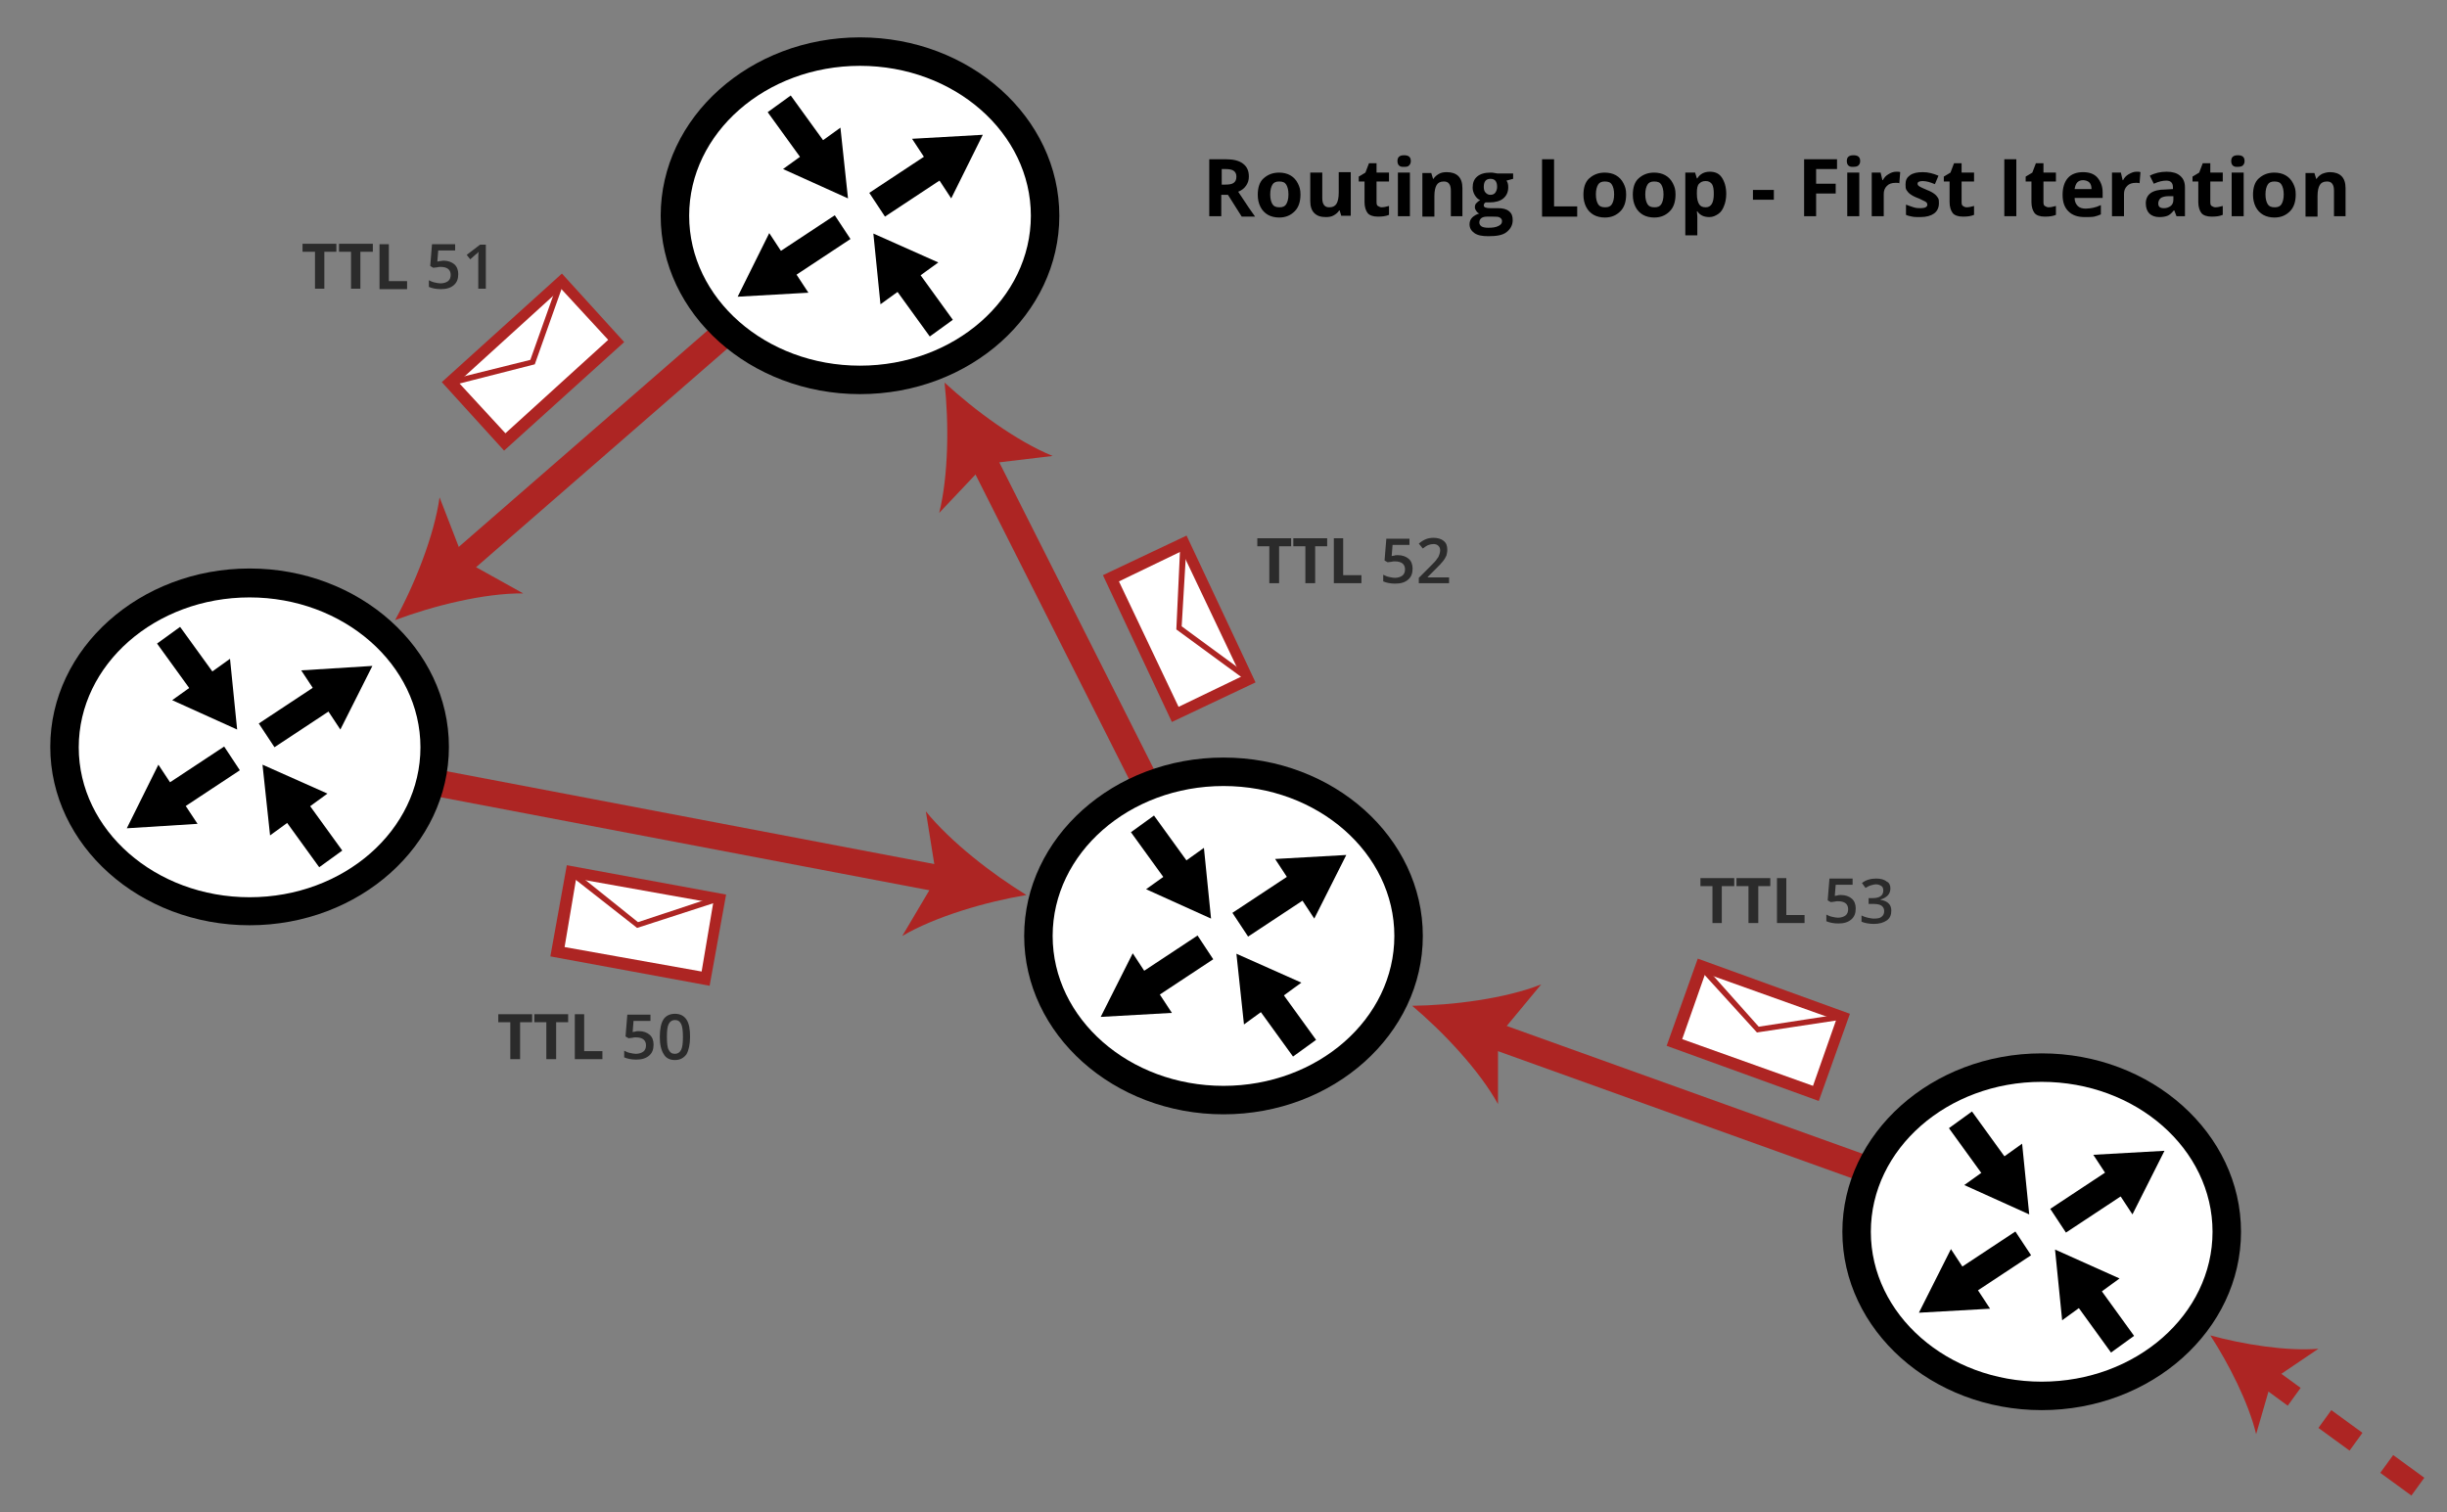 <?xml version="1.0" encoding="utf-8"?>
<!-- Generator: Adobe Illustrator 19.2.0, SVG Export Plug-In . SVG Version: 6.00 Build 0)  -->
<svg version="1.1" id="Layer_1" xmlns="http://www.w3.org/2000/svg" xmlns:xlink="http://www.w3.org/1999/xlink" x="0px" y="0px"
	 viewBox="0 0 550 340" style="enable-background:new 0 0 550 340;" xml:space="preserve">
<rect x="0" y="0" width="550" height="340" fill="#808080" stroke="none"/>
<style type="text/css">
	.st0{fill:#AD2523;}
	.st1{fill:#FFFFFF;}
	.st2{fill:#2B2B2B;}
</style>
<g>
	<g>
		
			<rect x="131.5" y="103" transform="matrix(0.187 -0.982 0.982 0.187 -70.314 280.786)" class="st0" width="6" height="159.7"/>
	</g>
	<g>
		<g>
			<path class="st0" d="M230.7,201.2c-9,1.5-20.4,4.8-27.9,9.2l7.7-13l-2.4-15C213.6,189.2,223,196.5,230.7,201.2z"/>
		</g>
	</g>
</g>
<g>
	<g>
		
			<rect x="87.7" y="85" transform="matrix(0.754 -0.656 0.656 0.754 -21.453 118.718)" class="st0" width="120.4" height="6"/>
	</g>
	<g>
		<g>
			<path class="st0" d="M88.8,139.4c4.4-8,8.8-19,10-27.6l5.5,14.2l13.3,7.4C108.9,133.3,97.3,136.2,88.8,139.4z"/>
		</g>
	</g>
</g>
<g>
	<g>
		
			<rect x="244.7" y="95.7" transform="matrix(0.893 -0.45 0.45 0.893 -43.847 128.3)" class="st0" width="6" height="121.2"/>
	</g>
	<g>
		<g>
			<path class="st0" d="M212.3,86c6.7,6.2,16.2,13.2,24.3,16.5l-15.1,1.8l-10.4,11C213.2,106.9,213.3,95,212.3,86z"/>
		</g>
	</g>
</g>
<g>
	<g>
		
			<rect x="393.7" y="188.5" transform="matrix(0.338 -0.941 0.941 0.338 23.039 541.911)" class="st0" width="6" height="132.2"/>
	</g>
	<g>
		<g>
			<path class="st0" d="M317.4,226.1c9.1-0.1,20.9-1.6,29-4.8l-9.7,11.7l0,15.2C332.5,240.6,324.4,232,317.4,226.1z"/>
		</g>
	</g>
</g>
<g>
	<g>
		<g>
			<ellipse class="st1" cx="458.9" cy="276.9" rx="41.6" ry="36.9"/>
		</g>
		<g>
			<path d="M458.9,317c-24.7,0-44.8-18-44.8-40.1s20.1-40.1,44.8-40.1s44.8,18,44.8,40.1S483.6,317,458.9,317z M458.9,243.2
				c-21.2,0-38.4,15.1-38.4,33.7s17.2,33.7,38.4,33.7s38.4-15.1,38.4-33.7S480.1,243.2,458.9,243.2z"/>
		</g>
	</g>
	<g>
		<g>
			<g>
				<g>
					<rect x="441.9" y="250.3" transform="matrix(0.81 -0.586 0.586 0.81 -66.566 309.825)" width="6.4" height="14.7"/>
				</g>
			</g>
			<g>
				<g>
					<g>
						<polygon points="441.5,266.4 456.1,273 454.5,257.1 						"/>
					</g>
				</g>
			</g>
		</g>
		<g>
			<g>
				<g>
					<rect x="439.5" y="280.9" transform="matrix(0.834 -0.551 0.551 0.834 -82.424 294.05)" width="16.9" height="6.4"/>
				</g>
			</g>
			<g>
				<g>
					<g>
						<polygon points="438.5,280.8 431.3,295.1 447.3,294.2 						"/>
					</g>
				</g>
			</g>
		</g>
		<g>
			<g>
				<g>
					<rect x="469.7" y="288.8" transform="matrix(0.81 -0.586 0.586 0.81 -83.826 333.464)" width="6.4" height="14.7"/>
				</g>
			</g>
			<g>
				<g>
					<g>
						<polygon points="476.4,287.4 461.9,280.9 463.5,296.8 						"/>
					</g>
				</g>
			</g>
		</g>
		<g>
			<g>
				<g>
					<rect x="461.4" y="266.5" transform="matrix(0.834 -0.551 0.551 0.834 -70.824 303.719)" width="16.9" height="6.4"/>
				</g>
			</g>
			<g>
				<g>
					<g>
						<polygon points="479.3,273 486.5,258.7 470.5,259.6 						"/>
					</g>
				</g>
			</g>
		</g>
	</g>
</g>
<g>
	<g>
		<g>
			<ellipse class="st1" cx="275" cy="210.4" rx="41.6" ry="36.9"/>
		</g>
		<g>
			<path d="M275,250.5c-24.7,0-44.8-18-44.8-40.1s20.1-40.1,44.8-40.1s44.8,18,44.8,40.1S299.7,250.5,275,250.5z M275,176.7
				c-21.2,0-38.4,15.1-38.4,33.7s17.2,33.7,38.4,33.7s38.4-15.1,38.4-33.7S296.2,176.7,275,176.7z"/>
		</g>
	</g>
	<g>
		<g>
			<g>
				<g>
					<rect x="258" y="183.8" transform="matrix(0.81 -0.586 0.586 0.81 -62.493 189.394)" width="6.4" height="14.7"/>
				</g>
			</g>
			<g>
				<g>
					<g>
						<polygon points="257.6,199.9 272.2,206.5 270.6,190.6 						"/>
					</g>
				</g>
			</g>
		</g>
		<g>
			<g>
				<g>
					<rect x="255.6" y="214.4" transform="matrix(0.834 -0.551 0.551 0.834 -76.232 181.642)" width="16.9" height="6.4"/>
				</g>
			</g>
			<g>
				<g>
					<g>
						<polygon points="254.6,214.3 247.4,228.6 263.4,227.7 						"/>
					</g>
				</g>
			</g>
		</g>
		<g>
			<g>
				<g>
					<rect x="285.8" y="222.3" transform="matrix(0.81 -0.586 0.586 0.81 -79.755 213.025)" width="6.4" height="14.7"/>
				</g>
			</g>
			<g>
				<g>
					<g>
						<polygon points="292.5,220.9 277.9,214.4 279.6,230.3 						"/>
					</g>
				</g>
			</g>
		</g>
		<g>
			<g>
				<g>
					<rect x="277.5" y="200" transform="matrix(0.834 -0.551 0.551 0.834 -64.632 191.311)" width="16.9" height="6.4"/>
				</g>
			</g>
			<g>
				<g>
					<g>
						<polygon points="295.4,206.5 302.6,192.2 286.6,193.1 						"/>
					</g>
				</g>
			</g>
		</g>
	</g>
</g>
<g>
	<g>
		<g>
			<ellipse class="st1" cx="193.3" cy="48.5" rx="41.6" ry="36.9"/>
		</g>
		<g>
			<path d="M193.3,88.6c-24.7,0-44.8-18-44.8-40.1s20.1-40.1,44.8-40.1s44.8,18,44.8,40.1S218.1,88.6,193.3,88.6z M193.3,14.8
				c-21.2,0-38.4,15.1-38.4,33.7s17.2,33.7,38.4,33.7s38.4-15.1,38.4-33.7S214.5,14.8,193.3,14.8z"/>
		</g>
	</g>
	<g>
		<g>
			<g>
				<g>
					<rect x="176.3" y="21.9" transform="matrix(0.81 -0.586 0.586 0.81 16.911 110.79)" width="6.4" height="14.7"/>
				</g>
			</g>
			<g>
				<g>
					<g>
						<polygon points="176,38 190.6,44.6 188.9,28.7 						"/>
					</g>
				</g>
			</g>
		</g>
		<g>
			<g>
				<g>
					<rect x="174" y="52.5" transform="matrix(0.834 -0.551 0.551 0.834 -0.507 109.795)" width="16.9" height="6.4"/>
				</g>
			</g>
			<g>
				<g>
					<g>
						<polygon points="172.9,52.4 165.8,66.7 181.7,65.8 						"/>
					</g>
				</g>
			</g>
		</g>
		<g>
			<g>
				<g>
					<rect x="204.1" y="60.4" transform="matrix(0.81 -0.586 0.586 0.81 -0.348 134.414)" width="6.4" height="14.7"/>
				</g>
			</g>
			<g>
				<g>
					<g>
						<polygon points="210.9,59 196.3,52.5 197.9,68.4 						"/>
					</g>
				</g>
			</g>
		</g>
		<g>
			<g>
				<g>
					<rect x="195.8" y="38.1" transform="matrix(0.834 -0.551 0.551 0.834 11.093 119.464)" width="16.9" height="6.4"/>
				</g>
			</g>
			<g>
				<g>
					<g>
						<polygon points="213.8,44.6 220.9,30.3 205,31.2 						"/>
					</g>
				</g>
			</g>
		</g>
	</g>
</g>
<g>
	<g>
		<g>
			<ellipse class="st1" cx="56.1" cy="167.9" rx="41.6" ry="36.9"/>
		</g>
		<g>
			<path d="M56.1,208c-24.7,0-44.8-18-44.8-40.1s20.1-40.1,44.8-40.1s44.8,18,44.8,40.1S80.8,208,56.1,208z M56.1,134.3
				c-21.2,0-38.4,15.1-38.4,33.7s17.2,33.7,38.4,33.7s38.4-15.1,38.4-33.7S77.2,134.3,56.1,134.3z"/>
		</g>
	</g>
	<g>
		<g>
			<g>
				<g>
					<rect x="39" y="141.4" transform="matrix(0.81 -0.586 0.586 0.81 -79.153 52.993)" width="6.4" height="14.7"/>
				</g>
			</g>
			<g>
				<g>
					<g>
						<polygon points="38.7,157.4 53.3,164 51.7,148.1 						"/>
					</g>
				</g>
			</g>
		</g>
		<g>
			<g>
				<g>
					<rect x="36.7" y="172" transform="matrix(0.834 -0.551 0.551 0.834 -89.09 53.905)" width="16.9" height="6.4"/>
				</g>
			</g>
			<g>
				<g>
					<g>
						<polygon points="35.6,171.9 28.5,186.2 44.4,185.2 						"/>
					</g>
				</g>
			</g>
		</g>
		<g>
			<g>
				<g>
					<rect x="66.9" y="179.8" transform="matrix(0.81 -0.586 0.586 0.81 -96.419 76.615)" width="6.4" height="14.7"/>
				</g>
			</g>
			<g>
				<g>
					<g>
						<polygon points="73.6,178.4 59,171.9 60.7,187.8 						"/>
					</g>
				</g>
			</g>
		</g>
		<g>
			<g>
				<g>
					<rect x="58.6" y="157.5" transform="matrix(0.834 -0.551 0.551 0.834 -77.49 63.574)" width="16.9" height="6.4"/>
				</g>
			</g>
			<g>
				<g>
					<g>
						<polygon points="76.5,164 83.7,149.7 67.7,150.7 						"/>
					</g>
				</g>
			</g>
		</g>
	</g>
</g>
<g>
	<g>
		<g>
			
				<rect x="385.9" y="214.6" transform="matrix(0.337 -0.941 0.941 0.337 43.984 525.393)" class="st1" width="18.4" height="33.7"/>
		</g>
		<g>
			<path class="st0" d="M374.6,235.1l7-19.6l34.2,12.4l-7,19.6L374.6,235.1z M383.3,218.8l-5.2,14.8l29.4,10.5l5.2-14.8L383.3,218.8
				z"/>
		</g>
	</g>
	<g>
		<g>
			<polygon class="st0" points="394.9,232.1 381.8,217.7 382.9,216.9 395.3,230.8 414.2,227.9 414.1,229.2 			"/>
		</g>
	</g>
</g>
<g>
	<g>
		<g>
			
				<rect x="255.8" y="124.3" transform="matrix(0.904 -0.428 0.428 0.904 -34.928 126.972)" class="st1" width="18.4" height="33.7"/>
		</g>
		<g>
			<path class="st0" d="M247.9,129.3l18.8-8.9l15.5,33l-18.8,8.9L247.9,129.3z M265.6,123.9l-14.1,6.8l13.4,28.2l14.1-6.8
				L265.6,123.9z"/>
		</g>
	</g>
	<g>
		<g>
			<polygon class="st0" points="264.4,141.5 265.3,122.1 266.7,122.2 265.6,140.8 281,152.1 280.1,153 			"/>
		</g>
	</g>
</g>
<g>
	<g>
		<g>
			
				<rect x="102.9" y="72.2" transform="matrix(0.741 -0.672 0.672 0.741 -23.655 101.556)" class="st1" width="33.7" height="18.4"/>
		</g>
		<g>
			<path class="st0" d="M113.3,101.3l-14-15.4l27-24.4l14,15.4L113.3,101.3z M103,85.9l10.6,11.5l23.1-21l-10.6-11.5L103,85.9z"/>
		</g>
	</g>
	<g>
		<g>
			<polygon class="st0" points="120.2,81.9 101.4,86.7 101.1,85.4 119.2,80.9 125.6,62.9 126.7,63.6 			"/>
		</g>
	</g>
</g>
<g>
	<g>
		<g>
			
				<rect x="134.1" y="191.1" transform="matrix(0.177 -0.984 0.984 0.177 -86.759 312.209)" class="st1" width="18.4" height="33.7"/>
		</g>
		<g>
			<path class="st0" d="M123.7,215l3.7-20.5l35.8,6.6l-3.7,20.5L123.7,215z M129.5,197.5l-2.6,15.4l30.8,5.5l2.6-15.4L129.5,197.5z"
				/>
		</g>
	</g>
	<g>
		<g>
			<polygon class="st0" points="143.2,208.6 127.9,196.6 128.8,195.6 143.4,207.3 161.5,201.3 161.7,202.6 			"/>
		</g>
	</g>
</g>
<g>
	<g>
		<path class="st2" d="M387,207.5h-2.1v-8.3h-2.7v-1.8h7.6v1.8H387V207.5z"/>
	</g>
	<g>
		<path class="st2" d="M395.2,207.5H393v-8.3h-2.7v-1.8h7.6v1.8h-2.7V207.5z"/>
	</g>
	<g>
		<path class="st2" d="M399.4,207.5v-10.1h2.1v8.3h4.1v1.8H399.4z"/>
	</g>
	<g>
		<path class="st2" d="M413.8,201.2c1,0,1.8,0.3,2.4,0.8c0.6,0.5,0.9,1.3,0.9,2.2c0,1.1-0.3,1.9-1,2.5c-0.7,0.6-1.6,0.9-2.9,0.9
			c-1.1,0-2-0.2-2.7-0.5v-1.5c0.4,0.2,0.8,0.4,1.3,0.5c0.5,0.1,0.9,0.2,1.3,0.2c0.7,0,1.3-0.2,1.7-0.5c0.4-0.3,0.6-0.8,0.6-1.4
			c0-1.2-0.8-1.8-2.3-1.8c-0.2,0-0.5,0-0.8,0.1c-0.3,0-0.6,0.1-0.8,0.1l-0.7-0.4l0.4-4.9h5.2v1.4h-3.8l-0.2,2.5
			c0.2,0,0.4-0.1,0.6-0.1C413.2,201.2,413.5,201.2,413.8,201.2z"/>
	</g>
	<g>
		<path class="st2" d="M424.9,199.7c0,0.6-0.2,1.2-0.6,1.6c-0.4,0.4-0.9,0.7-1.6,0.9v0.1c0.8,0.1,1.4,0.4,1.8,0.8
			c0.4,0.4,0.6,0.9,0.6,1.6c0,1-0.3,1.7-1,2.2c-0.7,0.5-1.7,0.8-2.9,0.8c-1.1,0-2.1-0.2-2.8-0.5v-1.4c0.4,0.2,0.9,0.4,1.4,0.5
			s0.9,0.2,1.4,0.2c0.8,0,1.4-0.1,1.7-0.4c0.4-0.3,0.6-0.7,0.6-1.3c0-0.5-0.2-0.9-0.6-1.2s-1.1-0.4-2-0.4H420v-1.3h0.9
			c1.6,0,2.4-0.6,2.4-1.7c0-0.4-0.1-0.8-0.4-1c-0.3-0.2-0.7-0.4-1.2-0.4c-0.4,0-0.7,0.1-1.1,0.2c-0.4,0.1-0.8,0.3-1.3,0.6l-0.8-1.1
			c0.9-0.7,2-1,3.2-1c1,0,1.8,0.2,2.4,0.7C424.6,198.4,424.9,199,424.9,199.7z"/>
	</g>
</g>
<g>
	<g>
		<path class="st2" d="M287.4,131.1h-2.1v-8.3h-2.7V121h7.6v1.8h-2.7V131.1z"/>
	</g>
	<g>
		<path class="st2" d="M295.5,131.1h-2.1v-8.3h-2.7V121h7.6v1.8h-2.7V131.1z"/>
	</g>
	<g>
		<path class="st2" d="M299.8,131.1V121h2.1v8.3h4.1v1.8H299.8z"/>
	</g>
	<g>
		<path class="st2" d="M314.2,124.8c1,0,1.8,0.3,2.4,0.8c0.6,0.5,0.9,1.3,0.9,2.2c0,1.1-0.3,1.9-1,2.5c-0.7,0.6-1.6,0.9-2.9,0.9
			c-1.1,0-2-0.2-2.7-0.5v-1.5c0.4,0.2,0.8,0.4,1.3,0.5c0.5,0.1,0.9,0.2,1.3,0.2c0.7,0,1.3-0.2,1.7-0.5c0.4-0.3,0.6-0.8,0.6-1.4
			c0-1.2-0.8-1.8-2.3-1.8c-0.2,0-0.5,0-0.8,0.1c-0.3,0-0.6,0.1-0.8,0.1l-0.7-0.4l0.4-4.9h5.2v1.4H313l-0.2,2.5
			c0.2,0,0.4-0.1,0.6-0.1C313.6,124.8,313.9,124.8,314.2,124.8z"/>
	</g>
	<g>
		<path class="st2" d="M325.7,131.1h-6.8v-1.2l2.6-2.6c0.8-0.8,1.3-1.3,1.5-1.7c0.3-0.3,0.4-0.6,0.5-0.9c0.1-0.3,0.2-0.6,0.2-0.9
			c0-0.5-0.1-0.8-0.4-1.1c-0.3-0.3-0.7-0.4-1.1-0.4c-0.4,0-0.8,0.1-1.1,0.2s-0.8,0.4-1.3,0.8l-0.9-1.1c0.6-0.5,1.1-0.8,1.6-1
			c0.5-0.2,1.1-0.3,1.7-0.3c0.9,0,1.7,0.2,2.3,0.7s0.8,1.1,0.8,2c0,0.5-0.1,0.9-0.2,1.3c-0.2,0.4-0.4,0.8-0.8,1.3
			c-0.3,0.4-0.9,1-1.7,1.8l-1.7,1.7v0.1h4.8V131.1z"/>
	</g>
</g>
<g>
	<g>
		<path class="st2" d="M72.9,64.9h-2.1v-8.3H68v-1.8h7.6v1.8h-2.7V64.9z"/>
	</g>
	<g>
		<path class="st2" d="M81,64.9h-2.1v-8.3h-2.7v-1.8h7.6v1.8H81V64.9z"/>
	</g>
	<g>
		<path class="st2" d="M85.3,64.9V54.9h2.1v8.3h4.1v1.8H85.3z"/>
	</g>
	<g>
		<path class="st2" d="M99.7,58.6c1,0,1.8,0.3,2.4,0.8c0.6,0.5,0.9,1.3,0.9,2.2c0,1.1-0.3,1.9-1,2.5c-0.7,0.6-1.6,0.9-2.9,0.9
			c-1.1,0-2-0.2-2.7-0.5v-1.5c0.4,0.2,0.8,0.4,1.3,0.5c0.5,0.1,0.9,0.2,1.3,0.2c0.7,0,1.3-0.2,1.7-0.5c0.4-0.3,0.6-0.8,0.6-1.4
			c0-1.2-0.8-1.8-2.3-1.8c-0.2,0-0.5,0-0.8,0.1c-0.3,0-0.6,0.1-0.8,0.1l-0.7-0.4l0.4-4.9h5.2v1.4h-3.8l-0.2,2.5
			c0.2,0,0.4-0.1,0.6-0.1C99.1,58.7,99.4,58.6,99.7,58.6z"/>
	</g>
	<g>
		<path class="st2" d="M109.1,64.9h-1.6v-6.5c0-0.8,0-1.4,0.1-1.8c-0.1,0.1-0.2,0.2-0.4,0.4c-0.2,0.1-0.7,0.6-1.5,1.3l-0.8-1l3-2.3
			h1.3V64.9z"/>
	</g>
</g>
<g>
	<g>
		<path class="st2" d="M116.8,238.1h-2.1v-8.3h-2.7V228h7.6v1.8h-2.7V238.1z"/>
	</g>
	<g>
		<path class="st2" d="M124.9,238.1h-2.1v-8.3h-2.7V228h7.6v1.8h-2.7V238.1z"/>
	</g>
	<g>
		<path class="st2" d="M129.2,238.1V228h2.1v8.3h4.1v1.8H129.2z"/>
	</g>
	<g>
		<path class="st2" d="M143.6,231.8c1,0,1.8,0.3,2.4,0.8c0.6,0.5,0.9,1.3,0.9,2.2c0,1.1-0.3,1.9-1,2.5c-0.7,0.6-1.6,0.9-2.9,0.9
			c-1.1,0-2-0.2-2.7-0.5v-1.5c0.4,0.2,0.8,0.4,1.3,0.5c0.5,0.1,0.9,0.2,1.3,0.2c0.7,0,1.3-0.2,1.7-0.5c0.4-0.3,0.6-0.8,0.6-1.4
			c0-1.2-0.8-1.8-2.3-1.8c-0.2,0-0.5,0-0.8,0.1c-0.3,0-0.6,0.1-0.8,0.1l-0.7-0.4l0.4-4.9h5.2v1.4h-3.8l-0.2,2.5
			c0.2,0,0.4-0.1,0.6-0.1C143,231.8,143.3,231.8,143.6,231.8z"/>
	</g>
	<g>
		<path class="st2" d="M155.1,233.1c0,1.7-0.3,3-0.8,3.9c-0.6,0.8-1.4,1.3-2.6,1.3c-1.1,0-2-0.4-2.5-1.3c-0.6-0.9-0.9-2.2-0.9-3.9
			c0-1.8,0.3-3.1,0.8-3.9s1.4-1.3,2.6-1.3c1.1,0,2,0.4,2.6,1.3S155.1,231.4,155.1,233.1z M149.9,233.1c0,1.4,0.1,2.4,0.4,2.9
			c0.3,0.6,0.7,0.9,1.4,0.9c0.6,0,1.1-0.3,1.4-0.9s0.4-1.6,0.4-2.9c0-1.3-0.1-2.3-0.4-2.9c-0.3-0.6-0.7-0.9-1.4-0.9
			c-0.6,0-1.1,0.3-1.4,0.9S149.9,231.7,149.9,233.1z"/>
	</g>
</g>
<g>
	<g>
		<path d="M274.5,43.7v4.9h-2.7V35.8h3.7c1.7,0,3,0.3,3.9,1s1.3,1.6,1.3,2.9c0,0.8-0.2,1.4-0.6,2s-1,1.1-1.8,1.4
			c1.9,2.9,3.2,4.8,3.8,5.6h-3l-3.1-4.9H274.5z M274.5,41.5h0.9c0.9,0,1.5-0.1,1.9-0.4s0.6-0.7,0.6-1.4c0-0.6-0.2-1-0.6-1.3
			s-1.1-0.4-1.9-0.4h-0.8V41.5z"/>
	</g>
	<g>
		<path d="M292.3,43.7c0,1.6-0.4,2.9-1.3,3.8s-2,1.4-3.5,1.4c-0.9,0-1.8-0.2-2.5-0.6s-1.3-1-1.7-1.8s-0.6-1.7-0.6-2.7
			c0-1.6,0.4-2.9,1.3-3.7s2-1.3,3.5-1.3c0.9,0,1.8,0.2,2.5,0.6s1.3,1,1.7,1.8S292.3,42.6,292.3,43.7z M285.5,43.7
			c0,1,0.2,1.7,0.5,2.2s0.8,0.7,1.6,0.7c0.7,0,1.2-0.2,1.5-0.7s0.5-1.2,0.5-2.2c0-1-0.2-1.7-0.5-2.2s-0.8-0.7-1.6-0.7
			c-0.7,0-1.2,0.2-1.5,0.7S285.5,42.7,285.5,43.7z"/>
	</g>
	<g>
		<path d="M301.5,48.6l-0.4-1.3H301c-0.3,0.5-0.7,0.8-1.2,1.1s-1.1,0.4-1.8,0.4c-1.2,0-2-0.3-2.6-0.9s-0.9-1.5-0.9-2.7v-6.4h2.7v5.7
			c0,0.7,0.1,1.2,0.4,1.6s0.7,0.5,1.2,0.5c0.8,0,1.3-0.3,1.6-0.8s0.5-1.3,0.5-2.5v-4.6h2.7v9.8H301.5z"/>
	</g>
	<g>
		<path d="M310.5,46.6c0.5,0,1-0.1,1.7-0.3v2c-0.7,0.3-1.5,0.4-2.5,0.4c-1.1,0-1.9-0.3-2.3-0.8s-0.7-1.4-0.7-2.4v-4.7h-1.3v-1.1
			l1.5-0.9l0.8-2.1h1.7v2.1h2.8v2h-2.8v4.7c0,0.4,0.1,0.7,0.3,0.8S310.2,46.6,310.5,46.6z"/>
	</g>
	<g>
		<path d="M314.1,36.2c0-0.9,0.5-1.3,1.5-1.3s1.5,0.4,1.5,1.3c0,0.4-0.1,0.7-0.4,1s-0.6,0.3-1.1,0.3
			C314.6,37.6,314.1,37.1,314.1,36.2z M316.9,48.6h-2.7v-9.8h2.7V48.6z"/>
	</g>
	<g>
		<path d="M328.8,48.6h-2.7v-5.7c0-0.7-0.1-1.2-0.4-1.6s-0.7-0.5-1.2-0.5c-0.8,0-1.3,0.3-1.6,0.8s-0.5,1.3-0.5,2.5v4.6h-2.7v-9.8h2
			l0.4,1.3h0.1c0.3-0.5,0.7-0.8,1.2-1.1s1.1-0.4,1.8-0.4c1.1,0,2,0.3,2.6,0.9s0.9,1.5,0.9,2.7V48.6z"/>
	</g>
	<g>
		<path d="M340.1,38.8v1.4l-1.5,0.4c0.3,0.4,0.4,0.9,0.4,1.5c0,1.1-0.4,1.9-1.1,2.5s-1.8,0.9-3.1,0.9l-0.5,0l-0.4,0
			c-0.3,0.2-0.4,0.4-0.4,0.7c0,0.4,0.5,0.6,1.5,0.6h1.7c1.1,0,1.9,0.2,2.5,0.7s0.8,1.1,0.8,2c0,1.1-0.5,2-1.4,2.7s-2.3,0.9-4.1,0.9
			c-1.4,0-2.4-0.2-3.1-0.7s-1.1-1.1-1.1-2c0-0.6,0.2-1.1,0.6-1.5s0.9-0.7,1.6-0.9c-0.3-0.1-0.5-0.3-0.7-0.6s-0.3-0.5-0.3-0.8
			c0-0.4,0.1-0.7,0.3-0.9s0.5-0.5,0.9-0.7c-0.5-0.2-0.9-0.6-1.2-1.1s-0.5-1.1-0.5-1.7c0-1.1,0.3-1.9,1-2.5s1.7-0.9,3-0.9
			c0.3,0,0.6,0,1,0.1s0.6,0.1,0.7,0.1H340.1z M332.5,50c0,0.4,0.2,0.7,0.5,0.9s0.9,0.3,1.5,0.3c1,0,1.7-0.1,2.3-0.4s0.8-0.6,0.8-1.1
			c0-0.4-0.2-0.6-0.5-0.8s-0.8-0.2-1.5-0.2h-1.4c-0.5,0-0.9,0.1-1.2,0.3S332.5,49.6,332.5,50z M333.5,42c0,0.5,0.1,1,0.4,1.3
			s0.6,0.5,1.1,0.5c0.5,0,0.9-0.2,1.1-0.5s0.4-0.7,0.4-1.3c0-1.2-0.5-1.8-1.5-1.8C334,40.2,333.5,40.8,333.5,42z"/>
	</g>
	<g>
		<path d="M346.6,48.6V35.8h2.7v10.6h5.2v2.3H346.6z"/>
	</g>
	<g>
		<path d="M365.5,43.7c0,1.6-0.4,2.9-1.3,3.8s-2,1.4-3.5,1.4c-0.9,0-1.8-0.2-2.5-0.6s-1.3-1-1.7-1.8s-0.6-1.7-0.6-2.7
			c0-1.6,0.4-2.9,1.3-3.7s2-1.3,3.5-1.3c0.9,0,1.8,0.2,2.5,0.6s1.3,1,1.7,1.8S365.5,42.6,365.5,43.7z M358.7,43.7
			c0,1,0.2,1.7,0.5,2.2s0.8,0.7,1.6,0.7c0.7,0,1.2-0.2,1.5-0.7s0.5-1.2,0.5-2.2c0-1-0.2-1.7-0.5-2.2s-0.8-0.7-1.6-0.7
			c-0.7,0-1.2,0.2-1.5,0.7S358.7,42.7,358.7,43.7z"/>
	</g>
	<g>
		<path d="M376.6,43.7c0,1.6-0.4,2.9-1.3,3.8s-2,1.4-3.5,1.4c-0.9,0-1.8-0.2-2.5-0.6s-1.3-1-1.7-1.8s-0.6-1.7-0.6-2.7
			c0-1.6,0.4-2.9,1.3-3.7s2-1.3,3.5-1.3c0.9,0,1.8,0.2,2.5,0.6s1.3,1,1.7,1.8S376.6,42.6,376.6,43.7z M369.8,43.7
			c0,1,0.2,1.7,0.5,2.2s0.8,0.7,1.6,0.7c0.7,0,1.2-0.2,1.5-0.7s0.5-1.2,0.5-2.2c0-1-0.2-1.7-0.5-2.2s-0.8-0.7-1.6-0.7
			c-0.7,0-1.2,0.2-1.5,0.7S369.8,42.7,369.8,43.7z"/>
	</g>
	<g>
		<path d="M384.2,48.8c-1.2,0-2.1-0.4-2.7-1.3h-0.1c0.1,0.8,0.1,1.3,0.1,1.4v4h-2.7V38.8h2.2l0.4,1.3h0.1c0.6-1,1.6-1.5,2.8-1.5
			c1.2,0,2.1,0.4,2.7,1.3s1,2.1,1,3.7c0,1-0.2,2-0.5,2.7c-0.3,0.8-0.7,1.4-1.3,1.8S385,48.8,384.2,48.8z M383.4,40.7
			c-0.7,0-1.1,0.2-1.5,0.6s-0.5,1.1-0.5,2v0.3c0,1.1,0.2,1.8,0.5,2.3s0.8,0.7,1.5,0.7c1.2,0,1.8-1,1.8-3c0-1-0.1-1.7-0.4-2.2
			C384.5,41,384.1,40.7,383.4,40.7z"/>
	</g>
	<g>
		<path d="M394,44.9v-2.2h4.7v2.2H394z"/>
	</g>
	<g>
		<path d="M408.2,48.6h-2.7V35.8h7.4V38h-4.7v3.3h4.4v2.2h-4.4V48.6z"/>
	</g>
	<g>
		<path d="M415.1,36.2c0-0.9,0.5-1.3,1.5-1.3s1.5,0.4,1.5,1.3c0,0.4-0.1,0.7-0.4,1c-0.2,0.2-0.6,0.3-1.1,0.3
			C415.6,37.6,415.1,37.1,415.1,36.2z M417.9,48.6h-2.7v-9.8h2.7V48.6z"/>
	</g>
	<g>
		<path d="M426.2,38.6c0.4,0,0.7,0,0.9,0.1l-0.2,2.5c-0.2-0.1-0.5-0.1-0.8-0.1c-0.9,0-1.5,0.2-2,0.7s-0.7,1.1-0.7,1.8v5h-2.7v-9.8h2
			l0.4,1.7h0.1c0.3-0.6,0.7-1,1.2-1.3C425,38.8,425.6,38.6,426.2,38.6z"/>
	</g>
	<g>
		<path d="M435.8,45.7c0,1-0.4,1.8-1.1,2.3s-1.7,0.8-3.1,0.8c-0.7,0-1.3,0-1.8-0.1s-1-0.2-1.4-0.4V46c0.5,0.2,1.1,0.4,1.7,0.6
			c0.6,0.2,1.2,0.2,1.6,0.2c1,0,1.5-0.3,1.5-0.8c0-0.2-0.1-0.4-0.2-0.5s-0.4-0.3-0.7-0.4s-0.7-0.4-1.3-0.6c-0.8-0.3-1.3-0.6-1.7-0.9
			c-0.4-0.3-0.6-0.6-0.8-0.9c-0.2-0.3-0.2-0.8-0.2-1.3c0-0.9,0.3-1.5,1-2c0.7-0.5,1.6-0.7,2.9-0.7c1.2,0,2.3,0.3,3.5,0.8l-0.8,1.9
			c-0.5-0.2-1-0.4-1.4-0.5s-0.9-0.2-1.3-0.2c-0.8,0-1.2,0.2-1.2,0.6c0,0.2,0.1,0.4,0.4,0.6c0.3,0.2,0.8,0.4,1.7,0.8
			c0.8,0.3,1.3,0.6,1.7,0.9s0.6,0.6,0.8,0.9S435.8,45.2,435.8,45.7z"/>
	</g>
	<g>
		<path d="M442,46.6c0.5,0,1-0.1,1.7-0.3v2c-0.7,0.3-1.5,0.4-2.5,0.4c-1.1,0-1.9-0.3-2.3-0.8s-0.7-1.4-0.7-2.4v-4.7h-1.3v-1.1
			l1.5-0.9l0.8-2.1h1.7v2.1h2.8v2h-2.8v4.7c0,0.4,0.1,0.7,0.3,0.8S441.6,46.6,442,46.6z"/>
	</g>
	<g>
		<path d="M450.5,48.6V35.8h2.7v12.8H450.5z"/>
	</g>
	<g>
		<path d="M460.4,46.6c0.5,0,1-0.1,1.7-0.3v2c-0.7,0.3-1.5,0.4-2.5,0.4c-1.1,0-1.9-0.3-2.3-0.8s-0.7-1.4-0.7-2.4v-4.7h-1.3v-1.1
			l1.5-0.9l0.8-2.1h1.7v2.1h2.8v2h-2.8v4.7c0,0.4,0.1,0.7,0.3,0.8S460.1,46.6,460.4,46.6z"/>
	</g>
	<g>
		<path d="M468.6,48.8c-1.6,0-2.8-0.4-3.7-1.3s-1.3-2.1-1.3-3.7c0-1.6,0.4-2.9,1.2-3.8s2-1.3,3.4-1.3c1.4,0,2.5,0.4,3.2,1.2
			s1.2,1.9,1.2,3.3v1.3h-6.3c0,0.8,0.3,1.4,0.7,1.8s1,0.6,1.8,0.6c0.6,0,1.2-0.1,1.7-0.2s1.1-0.3,1.7-0.6v2.1
			c-0.5,0.2-1,0.4-1.5,0.5S469.3,48.8,468.6,48.8z M468.2,40.5c-0.6,0-1,0.2-1.3,0.5s-0.5,0.9-0.6,1.5h3.8c0-0.7-0.2-1.2-0.5-1.5
			S468.7,40.5,468.2,40.5z"/>
	</g>
	<g>
		<path d="M480.2,38.6c0.4,0,0.7,0,0.9,0.1l-0.2,2.5c-0.2-0.1-0.5-0.1-0.8-0.1c-0.9,0-1.5,0.2-2,0.7s-0.7,1.1-0.7,1.8v5h-2.7v-9.8h2
			l0.4,1.7h0.1c0.3-0.6,0.7-1,1.2-1.3C479.1,38.8,479.6,38.6,480.2,38.6z"/>
	</g>
	<g>
		<path d="M489.2,48.6l-0.5-1.3h-0.1c-0.5,0.6-0.9,1-1.4,1.2s-1.1,0.3-1.9,0.3c-0.9,0-1.7-0.3-2.2-0.8s-0.8-1.3-0.8-2.3
			c0-1,0.4-1.8,1.1-2.3c0.7-0.5,1.8-0.8,3.3-0.8l1.7-0.1v-0.4c0-1-0.5-1.5-1.5-1.5c-0.8,0-1.7,0.2-2.8,0.7l-0.9-1.8
			c1.1-0.6,2.4-0.9,3.8-0.9c1.3,0,2.3,0.3,3,0.9s1.1,1.4,1.1,2.6v6.5H489.2z M488.4,44.1l-1,0c-0.8,0-1.4,0.2-1.7,0.4
			s-0.6,0.7-0.6,1.2c0,0.8,0.4,1.1,1.3,1.1c0.6,0,1.1-0.2,1.5-0.5s0.6-0.8,0.6-1.4V44.1z"/>
	</g>
	<g>
		<path d="M497.9,46.6c0.5,0,1-0.1,1.7-0.3v2c-0.7,0.3-1.5,0.4-2.5,0.4c-1.1,0-1.9-0.3-2.3-0.8s-0.7-1.4-0.7-2.4v-4.7h-1.3v-1.1
			l1.5-0.9l0.8-2.1h1.7v2.1h2.8v2h-2.8v4.7c0,0.4,0.1,0.7,0.3,0.8S497.6,46.6,497.9,46.6z"/>
	</g>
	<g>
		<path d="M501.5,36.2c0-0.9,0.5-1.3,1.5-1.3s1.5,0.4,1.5,1.3c0,0.4-0.1,0.7-0.4,1c-0.2,0.2-0.6,0.3-1.1,0.3
			C502,37.6,501.5,37.1,501.5,36.2z M504.3,48.6h-2.7v-9.8h2.7V48.6z"/>
	</g>
	<g>
		<path d="M516,43.7c0,1.6-0.4,2.9-1.3,3.8s-2,1.4-3.5,1.4c-0.9,0-1.8-0.2-2.5-0.6s-1.3-1-1.7-1.8s-0.6-1.7-0.6-2.7
			c0-1.6,0.4-2.9,1.3-3.7s2-1.3,3.5-1.3c0.9,0,1.8,0.2,2.5,0.6s1.3,1,1.7,1.8S516,42.6,516,43.7z M509.2,43.7c0,1,0.2,1.7,0.5,2.2
			c0.3,0.5,0.8,0.7,1.6,0.7c0.7,0,1.2-0.2,1.5-0.7s0.5-1.2,0.5-2.2c0-1-0.2-1.7-0.5-2.2s-0.8-0.7-1.6-0.7c-0.7,0-1.2,0.2-1.5,0.7
			S509.2,42.7,509.2,43.7z"/>
	</g>
	<g>
		<path d="M527.3,48.6h-2.7v-5.7c0-0.7-0.1-1.2-0.4-1.6s-0.7-0.5-1.2-0.5c-0.8,0-1.3,0.3-1.6,0.8s-0.5,1.3-0.5,2.5v4.6h-2.7v-9.8h2
			l0.4,1.3h0.1c0.3-0.5,0.7-0.8,1.2-1.1c0.5-0.2,1.1-0.4,1.8-0.4c1.1,0,2,0.3,2.6,0.9s0.9,1.5,0.9,2.7V48.6z"/>
	</g>
</g>
<g>
	<g>
		<path class="st0" d="M542,336.2l-7-5.1l2.9-4l7,5.1L542,336.2z M528.1,326.1l-7-5.1l2.9-4l7,5.1L528.1,326.1z M514.2,316l-6.7-4.9
			l2.9-4l6.7,4.9L514.2,316z"/>
	</g>
	<g>
		<g>
			<path class="st0" d="M496.8,300.2c7.3,2,17.1,3.6,24.3,3l-10.5,7.1l-3.5,12.1C505.4,315.3,500.9,306.5,496.8,300.2z"/>
		</g>
	</g>
</g>
</svg>
